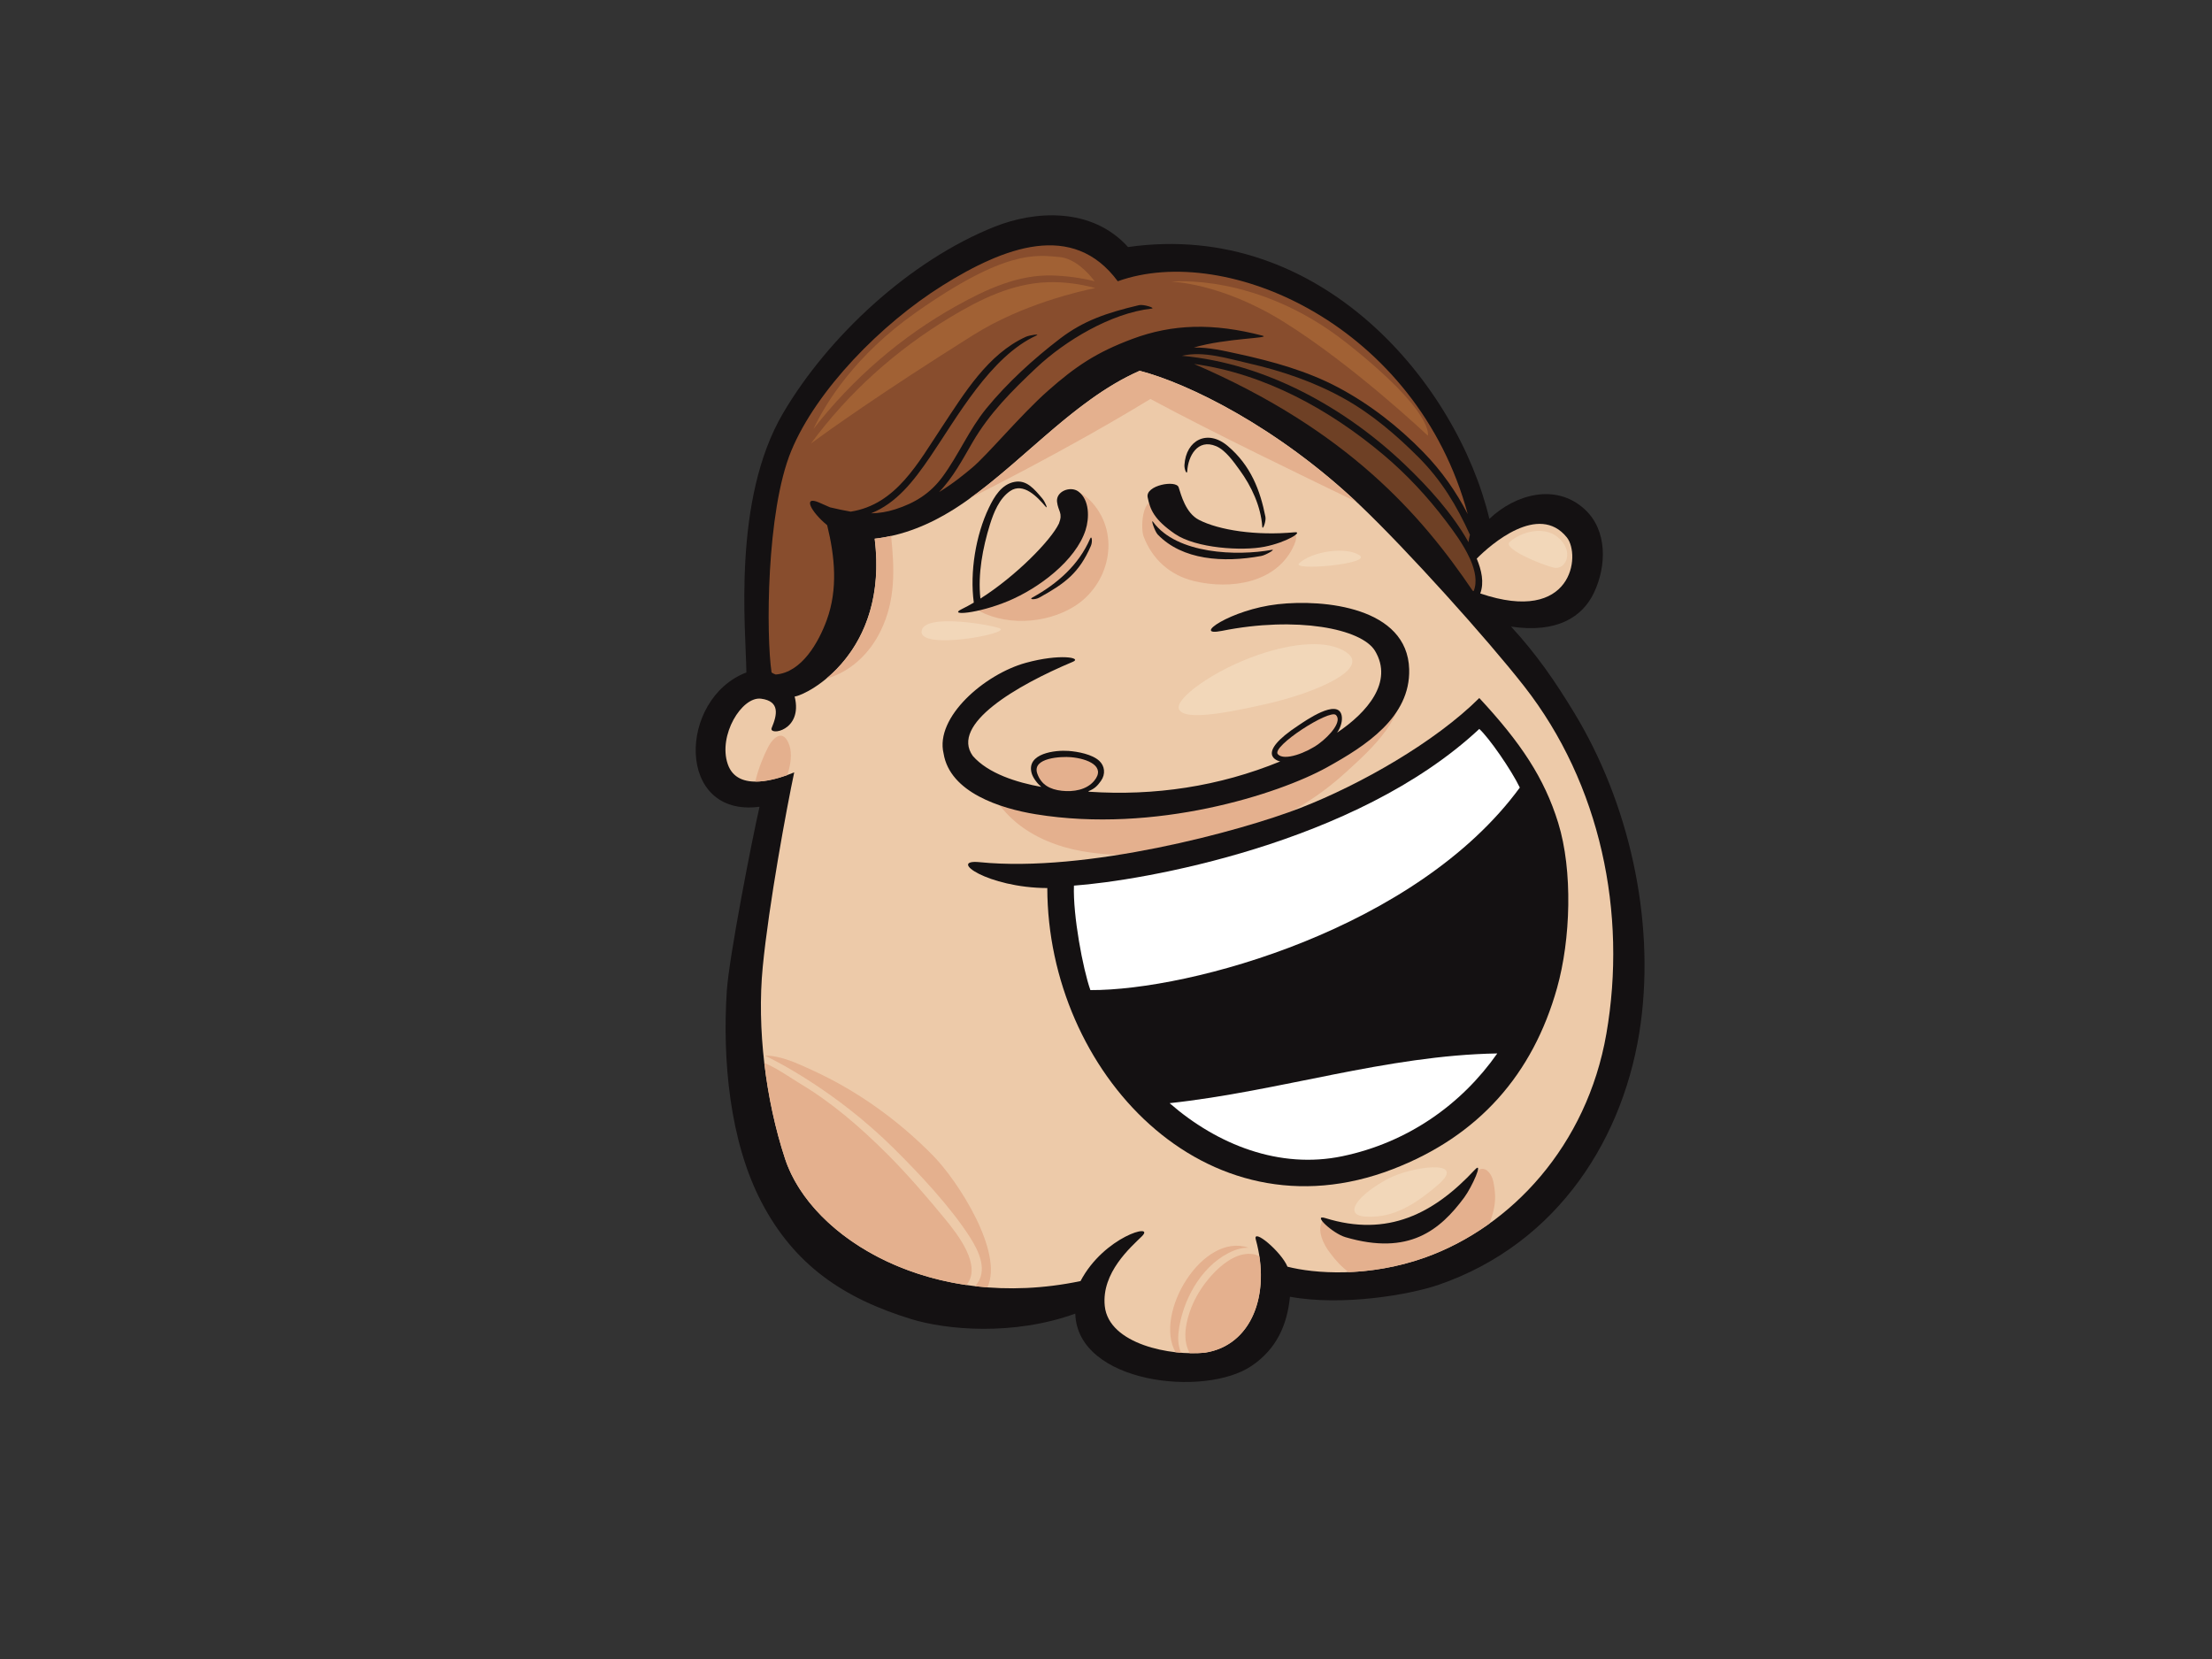 <?xml version="1.0" encoding="utf-8"?>
<!-- Generator: Adobe Illustrator 17.0.0, SVG Export Plug-In . SVG Version: 6.00 Build 0)  -->
<!DOCTYPE svg PUBLIC "-//W3C//DTD SVG 1.1//EN" "http://www.w3.org/Graphics/SVG/1.1/DTD/svg11.dtd">
<svg version="1.1" id="Layer_1" xmlns="http://www.w3.org/2000/svg" xmlns:xlink="http://www.w3.org/1999/xlink" x="0px" y="0px"
	 width="800px" height="600px" viewBox="0 0 800 600" enable-background="new 0 0 800 600" xml:space="preserve">
<rect x="0" y="0" width="800" height="600" fill="#333333" stroke="none"/>
<g>
	<path fill="#141112" d="M569.397,257.875c-6.974-11.498-13.739-21.336-22.902-31.252c16.577,2.456,25.752-3.469,29.908-12.096
		c4.729-9.821,4.969-22.787-3.29-30.349c-10.497-9.61-25.143-5.366-34.458,3.478c-11.575-48.543-60.705-108.296-130.675-98.306
		c-13.233-14.616-33.835-13.074-48.107-7.416c-30.869,12.237-60.403,39.842-76.657,67.481
		c-18.426,31.334-13.473,78.215-13.273,93.786c-24.763,9.486-25.652,52.569,4.755,48.574c-2.621,11.411-11.042,54.326-11.844,66.672
		c-1.592,24.519,0.937,54.134,12.555,76.339c11.832,22.626,29.472,34.736,54.247,42.31c12.652,3.87,36.761,6.109,59.237-2.005
		c0.702,25.238,46.79,30.422,63.774,18.897c8.925-6.054,12.864-14.66,13.856-25.005c19.032,3.482,43.378-0.721,53.861-4.348
		c43.355-15.008,67.47-53.583,73.01-94.625C598.519,332.042,589.045,290.281,569.397,257.875z"/>
	<path fill="#EDCAA9" d="M566.659,194.342c5.124,6.352,2.172,31.669-31.307,20.288c1.48-3.935,0.471-8.428-1.272-12.594
		C539.118,196.915,556.499,181.752,566.659,194.342z"/>
	<path fill="#6E4025" d="M531.109,196.098c-0.074-0.132-0.15-0.27-0.226-0.401c-5.854-10.23-14.237-19.488-22.764-27.641
		c-21.432-20.481-50.322-36.655-80.677-39.374c7.752-1.858,16.663,1.016,24.113,2.708c12.11,2.751,23.951,6.806,34.744,12.865
		c9.943,5.582,18.718,13.105,26.692,21.079c8.344,8.343,13.892,17.611,18.64,28.081C531.392,194.31,531.204,195.212,531.109,196.098
		z"/>
	<path fill="#884D2D" d="M286.186,163.016c9.113-21.973,32.486-45.875,54.675-59.754c22.189-13.879,47.151-23.517,63.391-1.543
		c39.729-14.26,108.201,16.161,126.57,84.19c-4.249-8.139-9.275-15.407-16.016-22.342c-8.977-9.233-19.377-17.366-30.855-23.459
		c-11.211-5.953-23.747-9.416-36.14-12.11c-5.138-1.119-10.702-2.43-16.075-2.299c11.582-3.445,28.504-3.362,24.819-4.319
		c-17.828-4.625-32.489-4.24-47.065,1.213c-12.945,4.843-20.474,9.879-30.593,18.832c-9.736,8.621-21.789,23.131-27.334,27.757
		c-2.966,2.47-6.87,5.703-11.941,8.773c5.048-5.184,8.63-12.003,12.105-17.979c6.099-10.485,14.263-18.67,23.124-27
		c10.354-9.739,26.925-19.723,41.625-21.367c1.625-0.182-2.914-1.627-4.522-1.248c-11.946,2.819-20.184,5.695-28.592,12.115
		c-9.56,7.298-19.097,16.009-26.668,25.282c-6.227,7.628-10.028,16.863-15.875,24.759c-4.403,5.947-9.905,9.385-16.991,11.662
		c-3.121,1.004-6.004,1.423-8.804,1.477c9.194-3.697,15.283-11.482,21.423-20.499c9.71-14.265,21.756-36.215,38.378-43.81
		c1.499-0.684-2.386-0.188-3.877,0.494c-13.742,6.277-22.293,20.571-30.222,32.495c-8.656,13.014-16.585,28.122-33.048,30.705
		c-2.426-0.408-4.881-0.96-7.472-1.557c-1.632-0.681-3.011-1.345-4.146-1.817c-5.769-2.402-2.79,3.422,3.099,8.284
		c2.79,11.356,3.932,23.12-0.152,34.31c-2.914,7.984-9.025,18.944-18.447,19.682c-0.564-0.173-1.073-0.417-1.508-0.741
		C277.07,230.093,277.07,184.988,286.186,163.016z"/>
	<path fill="#141112" d="M309.561,195.397c0,24.567-8.925,38.843-17.388,45.073c3.109-3.213,5.578-7.292,7.464-11.188
		c5.723-11.804,5.388-24.569,2.702-37.019C304.604,193.705,307.078,194.879,309.561,195.397z"/>
	<path fill="#EDCAA9" d="M580.964,373.886c-7.034,40.45-34.434,69.87-65.724,80.962c-20.528,7.274-40.013,5.745-49.611,3.261
		c-2.234-5.436-12.652-14.156-11.453-9.822c5.547,20.048-1.637,38.295-18.295,40.907c-12.288,1.323-34.903-2.995-36.328-16.863
		c-1.242-12.093,9.448-21.299,13.418-25.202c5.129-5.045-13.701,0.038-22.186,16.194c-53.512,11.158-97.316-15.245-106.86-44.244
		c-7.034-21.368-10.219-47.196-8.071-69.356c2.201-22.716,8.744-57.948,11.382-70.382c-5.806,2.41-20.466,7.423-24.035-2.987
		c-3.563-10.408,5.091-24.575,12.058-23.66c6.963,0.915,5.776,5.927,3.834,10.566c-1.253,2.991,11.449,1.143,8.3-11.354
		c4.548-0.529,34.054-15.646,28.954-57.075c10.243-1.137,19.917-5.148,28.623-10.64c22.762-14.366,42.206-39.124,67.209-50.089
		c17.774,4.605,50.172,20.57,79.638,48.571c17.036,16.192,45.988,48.355,59.43,65.536
		C578.897,283.555,588.543,330.309,580.964,373.886z"/>
	<path fill="#E4B08E" d="M435.881,489.195c14.934-2.341,22.22-17.258,19.579-34.76c-0.642-0.412-1.37-0.718-2.222-0.854
		c-5.04-0.806-10.062,2.652-13.459,6.025c-5.507,5.464-9.627,12.531-10.847,20.293c-0.571,3.642-0.069,6.963,1.339,9.498
		C432.28,489.44,434.185,489.378,435.881,489.195z"/>
	<path fill="#E4B08E" d="M425.139,489.038c0.666,0.076,1.332,0.145,1.989,0.198c-0.871-2.074-1.225-4.565-0.885-7.484
		c1.294-11.099,7.807-23.309,18.062-28.576c2.728-1.401,5.148-1.984,7.255-1.915C434.93,445.536,417.239,474.994,425.139,489.038z"
		/>
	<path fill="#E4B08E" d="M320.965,417.469c-9.681-9.681-20.162-18.797-31.98-25.797c-2.131-1.261-7.657-5.175-12.567-7.279
		c1.399,12.001,3.961,23.911,7.507,34.687c6.932,21.064,31.946,40.74,65.62,45.667c5.699-7.001-3.057-18.2-7.952-24.132
		C335.028,432.655,328.263,424.77,320.965,417.469z"/>
	<path fill="#E4B08E" d="M352.65,465.167c1.468,0.171,2.952,0.316,4.448,0.431c5.992-12.624-10.543-38.393-19.627-47.639
		c-12.645-12.871-27.458-23.516-43.895-31.002c-5.095-2.322-11.166-5.226-16.92-5.182c3.149,1.507,25.276,12.397,46.642,33.594
		c9.22,9.146,20.357,20.969,27.424,31.965C353.991,452.425,357.619,459.785,352.65,465.167z"/>
	<path fill="#E4B08E" d="M395.027,181.793c-2.155-2.437-8.604-7.677-10.428-2.037c-0.247,0.768-0.457,1.545-0.666,2.322
		c0.633-0.015,1.282,0.445,1.28,1.201c0,0.881-0.012,1.765-0.081,2.641c0.033,0.106,0.081,0.211,0.081,0.319
		c0.002,1.559,0.009,3.104,0.452,4.612c0.433,1.48-1.805,2.111-2.31,0.723c-0.102,0.121-0.226,0.211-0.371,0.272
		c-0.366,0.466-1.047,0.604-1.548,0.383c-0.602,1.914-1.408,3.742-2.7,5.382c-6.601,8.384-15.983,18.008-26.402,22.339
		c10.464,6.564,25.538,5.852,35.945-0.48C401.085,211.677,405.529,193.674,395.027,181.793z"/>
	<path fill="#E4B08E" d="M465.033,192.794c-2.752,0.313-5.49,0.734-8.228,1.16c-4.667,0.727-9.415,1.669-14.144,1.88
		c-5.4,0.243-10.978-1.406-15.338-4.578c-0.488,0.158-1.068,0.075-1.442-0.453c-0.452-0.636-0.892-1.295-1.332-1.958
		c-1.263-1.309-2.343-2.784-3.192-4.415c-0.359-0.427-0.716-0.859-1.109-1.249c-6.865-6.816-7.985,7.29-6.665,10.789
		c3.145,8.335,9.591,14.071,18.243,16.174c13.161,3.198,30.129,0.847,36.228-13.085C469.74,193.21,468.313,192.422,465.033,192.794z
		"/>
	<path fill="#E4B08E" d="M416.074,144.289c21.601,11.691,56.923,28.716,74.418,37.168c-29.109-27.23-60.803-42.817-78.313-47.353
		c-22.814,10.005-41.009,31.473-61.312,46.072C351.931,179.561,384.489,163.538,416.074,144.289z"/>
	<path fill="#E4B08E" d="M277.722,270.363c-1.565,3.066-3.509,7.675-4.558,12.303c4.008,0.029,8.356-1.191,11.58-2.356
		c1.192-3.702,1.813-7.676,0.737-10.78C283.433,263.61,279.83,266.238,277.722,270.363z"/>
	<path fill="#E4B08E" d="M481.458,271.72c-16.592,8.008-34.337,13.823-52.496,17.001c-15.985,2.798-32.848,4.485-49.035,2.35
		c-8.416-1.11-16.772-3.202-23.785-7.585c3.157,5.026,6.584,9.918,11.087,13.72c6.756,5.708,15.267,9.039,23.928,10.608
		c16.701,3.026,33.293,0.509,49.508-3.92c17.412-4.756,32.332-12.111,45.736-24.269c9.734-8.828,22.974-20.596,20.207-34.702
		C503.147,257.239,492.983,266.159,481.458,271.72z"/>
	<path fill="#E4B08E" d="M298.845,245.433c8.468-2.357,15.516-8.757,19.665-17.269c5.485-11.251,4.976-22.569,3.773-34.355
		c-1.958,0.433-3.932,0.8-5.935,1.023C319.657,221.71,308.403,237.502,298.845,245.433z"/>
	<path fill="#E4B08E" d="M538.638,442.522c1.432-3.575,2.383-7.374,2.017-11.24c-0.198-2.077-0.485-5.079-1.817-6.856
		c-2.995-3.999-5.759,0.048-7.959,2.303c-4.27,4.384-8.901,8.414-14.306,11.377c-22.291,12.227-37.786,2.752-37.938,2.945
		c-2.916,3.713,0.395,9.389,2.103,11.691c2.167,2.923,4.291,5.355,7.06,7.334c8.297-0.335,17.748-1.793,27.443-5.229
		C523.406,451.954,531.294,447.784,538.638,442.522z"/>
	<path fill="#141112" d="M443.997,161.27c-7.31-6.163-15.074-2.134-15.626,6.891c-0.097,1.611,0.913,3.798,1.011,2.198
		c0.324-5.309,3.68-11.825,10.438-8.998c3.461,1.446,6.475,5.832,8.528,8.65c4.308,5.912,7.664,13.164,8.168,20.452
		c0.112,1.598,1.458-1.966,1.144-3.549C455.774,177.353,452.363,168.326,443.997,161.27z"/>
	<path fill="#141112" d="M462.102,218.527c-17.039,1.928-31.399,11.879-20.207,9.639c26.941-5.397,50.586-0.86,55.431,7.282
		c6.658,11.191-2.852,22.229-13.744,29.523c1.358-1.895,2.02-4.424,1.646-6.206c-1.346-6.438-13.409,2.129-15.457,3.467
		c-16.435,10.747-7.365,13.047-6.765,13.15c-22.103,9.064-45.569,12.549-69.164,10.958c-0.071-0.066-0.147-0.124-0.236-0.175
		c2.224-0.882,3.245-1.873,4.589-3.775c1.744-2.481,1.316-5.409-0.616-7.207c-2.569-2.39-7.738-3.349-11.113-3.603
		c-4.748-0.357-15.298,0.805-13.373,8.007c0.461,1.729,2.086,3.807,3.499,5.005c-8.825-1.588-19.187-4.811-24.76-11.192
		c-8.285-11.5,15.973-25.574,36.18-34.055c3.501-1.47-4.7-3.019-17.039,0.385c-14.898,4.113-32.884,19.661-29.715,32.769
		c2.293,14.156,20.64,19.904,33.281,21.974c43.229,7.073,87.811-7.227,105.392-16.963c13.963-7.732,30.198-18.139,29.715-35.467
		C509.02,219.65,478.912,216.625,462.102,218.527z"/>
	<path fill="#E4B08E" d="M375.15,279.786c-2.058-5.807,8.796-6.235,12.136-5.944c6.175,0.539,12.76,3.341,8.44,8.547
		c-2.75,3.31-7.522,4.071-11.73,3.604C379.786,285.525,376.591,283.863,375.15,279.786z"/>
	<path fill="#E4B08E" d="M483.139,258.579c2.293,2.187-1.822,7.193-6.144,10.396c-4.32,3.202-12.55,6.406-14.855,3.785
		C459.716,270,480.844,256.391,483.139,258.579z"/>
	<path fill="#141112" d="M563.531,297.555c-5.002-16.15-13.473-28.912-28.528-45.104c-15.85,15.806-42.791,31.226-64.58,39.707
		c-21.794,8.481-77.658,23.516-116.087,19.661c-11.832-1.187,2.771,9.251,24.434,9.36c0.126,66.199,56.897,127.858,124.933,101.666
		c31.18-12.005,50.672-34.37,59.43-65.536C568.041,339.847,568.904,314.908,563.531,297.555z"/>
	<path fill="#FFFFFF" d="M388.407,320.299c24.277-1.747,101.841-14.887,146.596-56.668c3.447,3.099,11.492,14.648,14.66,21.202
		c-37.244,50.887-119.005,73.409-155.312,73.247C391.642,350.365,388.012,331.093,388.407,320.299z"/>
	<path fill="#FFFFFF" d="M485.537,418.15c-22.774,4.774-45.246-4.118-62.537-19.175c39.749-4.275,78.396-17.306,118.513-17.986
		C528.497,399.565,509.044,413.226,485.537,418.15z"/>
	<path fill="#6E4025" d="M532.974,213.781c-0.121-0.045-0.233-0.081-0.357-0.127c-18.637-27.533-45.343-58.132-100.777-82.027
		c25.533,3.482,49.192,16.614,68.5,32.854c8.494,7.143,16.047,15.292,22.688,24.088c2.409,3.191,6.182,8.178,8.525,13.335
		c0.076,0.201,0.159,0.379,0.245,0.535C533.514,206.394,534.33,210.418,532.974,213.781z"/>
	<path fill="#141112" d="M389.967,177.733c-2.836-2.054-8.097-0.057-7.678,3.744c0.392,3.498,2.21,3.978,0.694,7.846
		c-2.912,6.128-15.564,19.024-28.404,27.162c-0.982-8.831,0.847-18.437,3.442-26.777c1.344-4.309,3.347-9.361,7.26-12.083
		c4.843-3.368,10.024,2.246,12.831,5.554c1.056,1.243-0.093-1.651-1.139-2.883c-2.957-3.485-5.668-6.803-10.002-6.023
		c-4.769,0.859-7.403,5.354-9.325,9.36c-4.772,9.938-6.939,23.302-5.457,34.306c-1.465,0.856-2.926,1.664-4.37,2.36
		c-5.129,2.479,5.723,1.699,16.818-2.927c11.092-4.627,24.403-14.637,27.971-25.657C393.982,187.461,394.13,180.754,389.967,177.733
		z"/>
	<path fill="#141112" d="M457.328,197.735c8.066-1.597,14.168-5.536,10.902-5.229c-13.887,1.308-27.389-0.754-34.644-4.504
		c-4.779-2.47-6.42-9.008-7.317-11.769c-0.899-2.762-12.1-0.728-11.201,3.631c0.897,4.359,2.241,7.991,9.855,13.222
		C432.539,198.318,449.264,199.334,457.328,197.735z"/>
	<path fill="#141112" d="M459.932,198.865c-12.448,2.285-34.33,1.591-42.898-10.112c-0.951-1.301,0.566,3.421,1.698,4.597
		c8.882,9.194,23.595,10.262,37.42,7.723C457.78,200.774,461.55,198.568,459.932,198.865z"/>
	<path fill="#141112" d="M394.237,194.86c-4.113,9.459-11.791,16.242-20.847,21.23c-1.442,0.792,1.006,0.855,2.45,0.059
		c9.396-5.174,14.439-8.935,18.706-18.754C395.186,195.929,394.879,193.379,394.237,194.86z"/>
	<path fill="#141112" d="M533.345,423.102c-14.72,15.79-31.463,24.472-54.102,17.415c-4.743-1.477,2.657,5.55,7.393,6.936
		c23.019,6.744,34.194-2.607,42.91-14.351C532.446,429.194,536.689,419.513,533.345,423.102z"/>
	<path fill="#F2D7B9" d="M455.032,236.845c12.779-4.4,25.46-5.57,32.089-0.796c8.18,5.891-10.609,14.32-29.173,18.564
		c-18.564,4.244-29.967,5.57-31.559,1.857C424.799,252.757,438.855,242.415,455.032,236.845z"/>
	<path fill="#F2D7B9" d="M469.883,203.695c4.665-4.275,16.706-6.1,21.746-2.918C496.67,203.961,466.7,206.613,469.883,203.695z"/>
	<path fill="#F2D7B9" d="M361.682,227.298c-2.253-1.126-27.845-5.834-28.376,1.061C332.775,235.254,365.395,229.155,361.682,227.298
		z"/>
	<path fill="#F2D7B9" d="M545.995,196.004c4.101-3.69,12.2-5.834,17.238-1.855c6.33,4.998,3.185,12.199-1.325,11.138
		C557.398,204.226,543.343,198.39,545.995,196.004z"/>
	<path fill="#F2D7B9" d="M502.238,426.199c8.171-4.279,28.642-7.16,18.033,2.122c-10.609,9.282-18.3,12.201-26.52,11.67
		C485.53,439.461,491.101,432.032,502.238,426.199z"/>
	<path fill="#A16134" d="M346.177,110.472c10.571-5.861,22.001-11.184,34.361-10.84c5.193,0.145,10.338,0.848,15.348,2.078
		c-2.334-3.071-7.098-8.29-12.893-8.773c-8.252-0.687-19.253-2.751-51.571,19.941c-22.377,15.713-32.884,33.067-37.232,42.26
		C308.332,136.988,325.989,121.664,346.177,110.472z"/>
	<path fill="#A16134" d="M378.697,102.076c-12.71,0.482-24.289,6.192-35.015,12.661c-19.696,11.878-36.778,27.195-50.377,45.65
		c5.626-4.141,25.043-18.123,58.745-39.257c17.909-11.23,38.852-15.904,44.121-16.952
		C390.44,102.636,384.508,101.856,378.697,102.076z"/>
	<path fill="#A16134" d="M423.564,101.876c0,0,30.942-3.437,63.262,22.004c32.32,25.442,29.57,33.693,29.57,33.693
		s-26.82-25.442-52.261-41.258C441.412,102.189,423.564,101.876,423.564,101.876z"/>
</g>
</svg>
